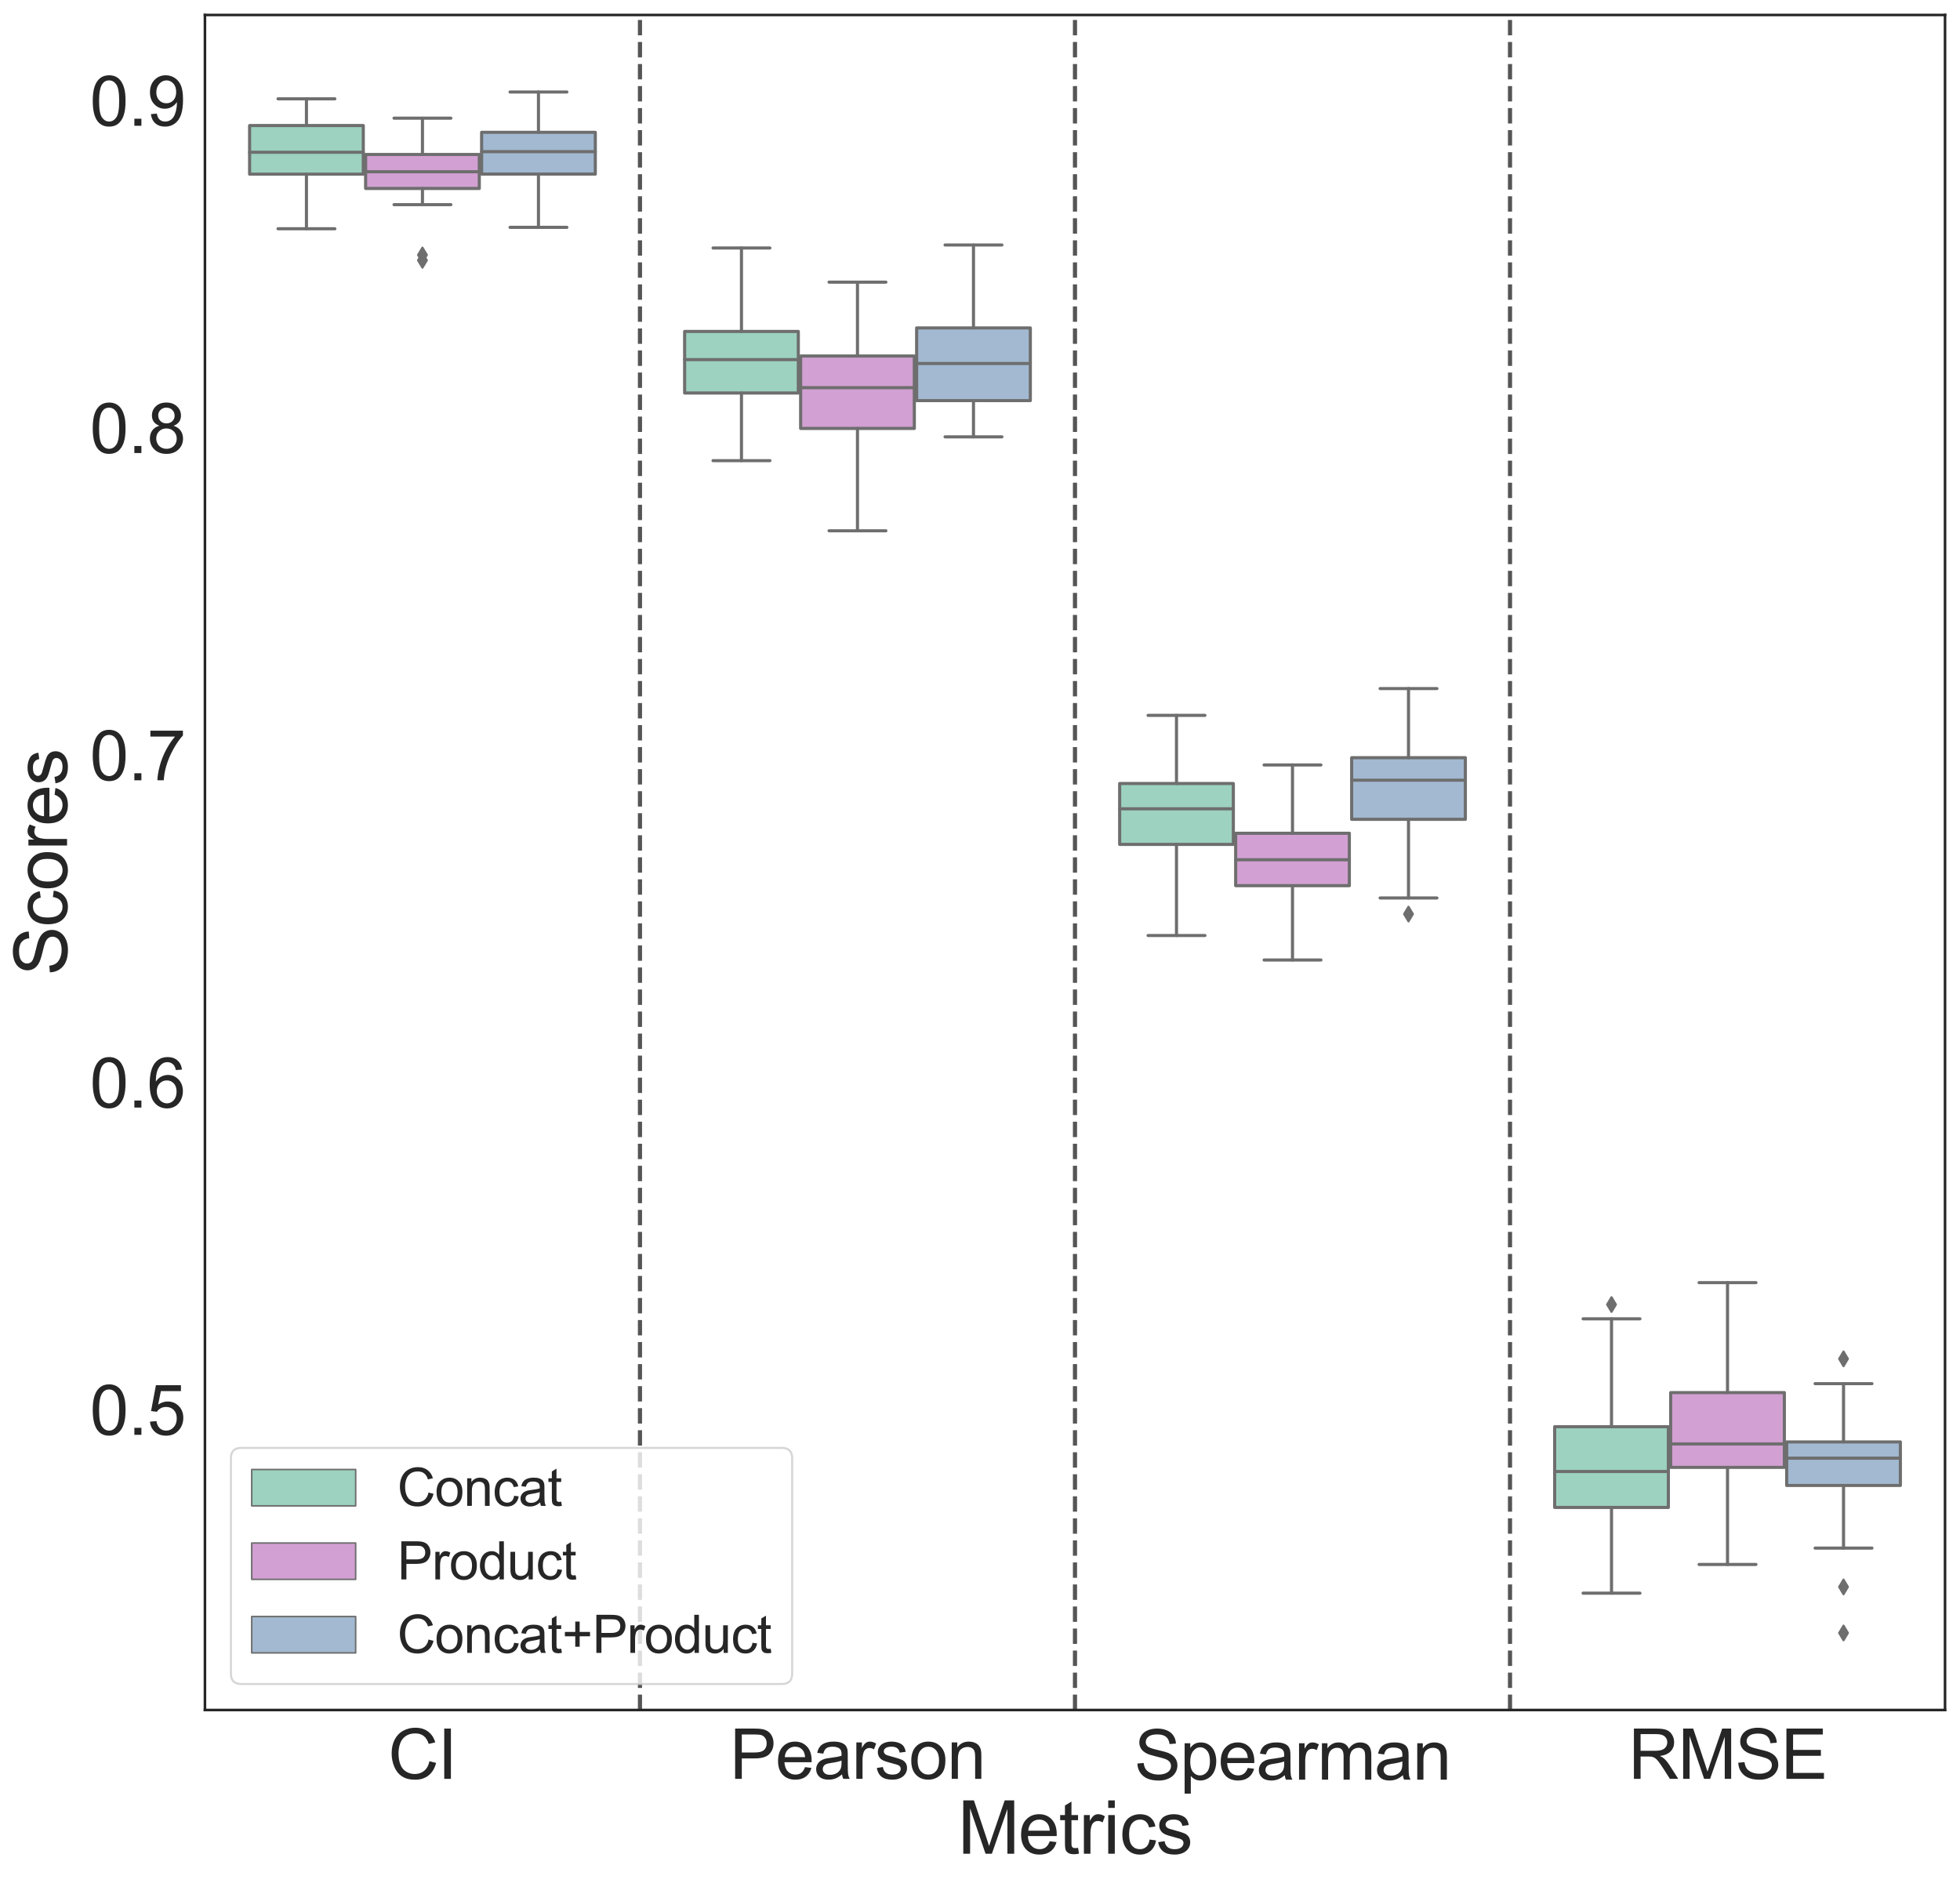 <?xml version="1.0" encoding="utf-8" standalone="no"?>
<!DOCTYPE svg PUBLIC "-//W3C//DTD SVG 1.1//EN"
  "http://www.w3.org/Graphics/SVG/1.1/DTD/svg11.dtd">
<svg height="905.89pt" version="1.1" viewBox="0 0 942.779 905.89" width="942.779pt" xmlns="http://www.w3.org/2000/svg" xmlns:xlink="http://www.w3.org/1999/xlink">
 <defs>
  <style type="text/css">*{stroke-linecap:butt;stroke-linejoin:round;}</style>
 </defs>
 <g id="figure_1">
  <g id="patch_1">
   <path d="M 0 905.89 
L 942.779 905.89 
L 942.779 -0 
L 0 -0 
z
" style="fill:#ffffff;"/>
  </g>
  <g id="axes_1">
   <g id="patch_2">
    <path d="M 98.579 822.6 
L 935.579 822.6 
L 935.579 7.2 
L 98.579 7.2 
z
" style="fill:#ffffff;"/>
   </g>
   <g id="matplotlib.axis_1">
    <g id="xtick_1">
     <g id="text_1">
      <!-- CI -->
      <g style="fill:#262626;" transform="translate(186.704 855.721)scale(0.33 -0.33)">
       <defs>
        <path d="M 3763 1606 
L 4369 1453 
Q 4178 706 3683 314 
Q 3188 -78 2472 -78 
Q 1731 -78 1267 223 
Q 803 525 561 1097 
Q 319 1669 319 2325 
Q 319 3041 592 3573 
Q 866 4106 1370 4382 
Q 1875 4659 2481 4659 
Q 3169 4659 3637 4309 
Q 4106 3959 4291 3325 
L 3694 3184 
Q 3534 3684 3231 3912 
Q 2928 4141 2469 4141 
Q 1941 4141 1586 3887 
Q 1231 3634 1087 3207 
Q 944 2781 944 2328 
Q 944 1744 1114 1308 
Q 1284 872 1643 656 
Q 2003 441 2422 441 
Q 2931 441 3284 734 
Q 3638 1028 3763 1606 
z
" id="ArialMT-43" transform="scale(0.016)"/>
        <path d="M 597 0 
L 597 4581 
L 1203 4581 
L 1203 0 
L 597 0 
z
" id="ArialMT-49" transform="scale(0.016)"/>
       </defs>
       <use xlink:href="#ArialMT-43"/>
       <use x="72.217" xlink:href="#ArialMT-49"/>
      </g>
     </g>
    </g>
    <g id="xtick_2">
     <g id="text_2">
      <!-- Pearson -->
      <g style="fill:#262626;" transform="translate(351.001 855.721)scale(0.33 -0.33)">
       <defs>
        <path d="M 494 0 
L 494 4581 
L 2222 4581 
Q 2678 4581 2919 4538 
Q 3256 4481 3484 4323 
Q 3713 4166 3852 3881 
Q 3991 3597 3991 3256 
Q 3991 2672 3619 2267 
Q 3247 1863 2275 1863 
L 1100 1863 
L 1100 0 
L 494 0 
z
M 1100 2403 
L 2284 2403 
Q 2872 2403 3119 2622 
Q 3366 2841 3366 3238 
Q 3366 3525 3220 3729 
Q 3075 3934 2838 4000 
Q 2684 4041 2272 4041 
L 1100 4041 
L 1100 2403 
z
" id="ArialMT-50" transform="scale(0.016)"/>
        <path d="M 2694 1069 
L 3275 997 
Q 3138 488 2766 206 
Q 2394 -75 1816 -75 
Q 1088 -75 661 373 
Q 234 822 234 1631 
Q 234 2469 665 2931 
Q 1097 3394 1784 3394 
Q 2450 3394 2872 2941 
Q 3294 2488 3294 1666 
Q 3294 1616 3291 1516 
L 816 1516 
Q 847 969 1125 678 
Q 1403 388 1819 388 
Q 2128 388 2347 550 
Q 2566 713 2694 1069 
z
M 847 1978 
L 2700 1978 
Q 2663 2397 2488 2606 
Q 2219 2931 1791 2931 
Q 1403 2931 1139 2672 
Q 875 2413 847 1978 
z
" id="ArialMT-65" transform="scale(0.016)"/>
        <path d="M 2588 409 
Q 2275 144 1986 34 
Q 1697 -75 1366 -75 
Q 819 -75 525 192 
Q 231 459 231 875 
Q 231 1119 342 1320 
Q 453 1522 633 1644 
Q 813 1766 1038 1828 
Q 1203 1872 1538 1913 
Q 2219 1994 2541 2106 
Q 2544 2222 2544 2253 
Q 2544 2597 2384 2738 
Q 2169 2928 1744 2928 
Q 1347 2928 1158 2789 
Q 969 2650 878 2297 
L 328 2372 
Q 403 2725 575 2942 
Q 747 3159 1072 3276 
Q 1397 3394 1825 3394 
Q 2250 3394 2515 3294 
Q 2781 3194 2906 3042 
Q 3031 2891 3081 2659 
Q 3109 2516 3109 2141 
L 3109 1391 
Q 3109 606 3145 398 
Q 3181 191 3288 0 
L 2700 0 
Q 2613 175 2588 409 
z
M 2541 1666 
Q 2234 1541 1622 1453 
Q 1275 1403 1131 1340 
Q 988 1278 909 1158 
Q 831 1038 831 891 
Q 831 666 1001 516 
Q 1172 366 1500 366 
Q 1825 366 2078 508 
Q 2331 650 2450 897 
Q 2541 1088 2541 1459 
L 2541 1666 
z
" id="ArialMT-61" transform="scale(0.016)"/>
        <path d="M 416 0 
L 416 3319 
L 922 3319 
L 922 2816 
Q 1116 3169 1280 3281 
Q 1444 3394 1641 3394 
Q 1925 3394 2219 3213 
L 2025 2691 
Q 1819 2813 1613 2813 
Q 1428 2813 1281 2702 
Q 1134 2591 1072 2394 
Q 978 2094 978 1738 
L 978 0 
L 416 0 
z
" id="ArialMT-72" transform="scale(0.016)"/>
        <path d="M 197 991 
L 753 1078 
Q 800 744 1014 566 
Q 1228 388 1613 388 
Q 2000 388 2187 545 
Q 2375 703 2375 916 
Q 2375 1106 2209 1216 
Q 2094 1291 1634 1406 
Q 1016 1563 777 1677 
Q 538 1791 414 1992 
Q 291 2194 291 2438 
Q 291 2659 392 2848 
Q 494 3038 669 3163 
Q 800 3259 1026 3326 
Q 1253 3394 1513 3394 
Q 1903 3394 2198 3281 
Q 2494 3169 2634 2976 
Q 2775 2784 2828 2463 
L 2278 2388 
Q 2241 2644 2061 2787 
Q 1881 2931 1553 2931 
Q 1166 2931 1000 2803 
Q 834 2675 834 2503 
Q 834 2394 903 2306 
Q 972 2216 1119 2156 
Q 1203 2125 1616 2013 
Q 2213 1853 2448 1751 
Q 2684 1650 2818 1456 
Q 2953 1263 2953 975 
Q 2953 694 2789 445 
Q 2625 197 2315 61 
Q 2006 -75 1616 -75 
Q 969 -75 630 194 
Q 291 463 197 991 
z
" id="ArialMT-73" transform="scale(0.016)"/>
        <path d="M 213 1659 
Q 213 2581 725 3025 
Q 1153 3394 1769 3394 
Q 2453 3394 2887 2945 
Q 3322 2497 3322 1706 
Q 3322 1066 3130 698 
Q 2938 331 2570 128 
Q 2203 -75 1769 -75 
Q 1072 -75 642 372 
Q 213 819 213 1659 
z
M 791 1659 
Q 791 1022 1069 705 
Q 1347 388 1769 388 
Q 2188 388 2466 706 
Q 2744 1025 2744 1678 
Q 2744 2294 2464 2611 
Q 2184 2928 1769 2928 
Q 1347 2928 1069 2612 
Q 791 2297 791 1659 
z
" id="ArialMT-6f" transform="scale(0.016)"/>
        <path d="M 422 0 
L 422 3319 
L 928 3319 
L 928 2847 
Q 1294 3394 1984 3394 
Q 2284 3394 2536 3286 
Q 2788 3178 2913 3003 
Q 3038 2828 3088 2588 
Q 3119 2431 3119 2041 
L 3119 0 
L 2556 0 
L 2556 2019 
Q 2556 2363 2490 2533 
Q 2425 2703 2258 2804 
Q 2091 2906 1866 2906 
Q 1506 2906 1245 2678 
Q 984 2450 984 1813 
L 984 0 
L 422 0 
z
" id="ArialMT-6e" transform="scale(0.016)"/>
       </defs>
       <use xlink:href="#ArialMT-50"/>
       <use x="66.699" xlink:href="#ArialMT-65"/>
       <use x="122.314" xlink:href="#ArialMT-61"/>
       <use x="177.93" xlink:href="#ArialMT-72"/>
       <use x="211.23" xlink:href="#ArialMT-73"/>
       <use x="261.23" xlink:href="#ArialMT-6f"/>
       <use x="316.846" xlink:href="#ArialMT-6e"/>
      </g>
     </g>
    </g>
    <g id="xtick_3">
     <g id="text_3">
      <!-- Spearman -->
      <g style="fill:#262626;" transform="translate(545.582 856.123)scale(0.33 -0.33)">
       <defs>
        <path d="M 288 1472 
L 859 1522 
Q 900 1178 1048 958 
Q 1197 738 1509 602 
Q 1822 466 2213 466 
Q 2559 466 2825 569 
Q 3091 672 3220 851 
Q 3350 1031 3350 1244 
Q 3350 1459 3225 1620 
Q 3100 1781 2813 1891 
Q 2628 1963 1997 2114 
Q 1366 2266 1113 2400 
Q 784 2572 623 2826 
Q 463 3081 463 3397 
Q 463 3744 659 4045 
Q 856 4347 1234 4503 
Q 1613 4659 2075 4659 
Q 2584 4659 2973 4495 
Q 3363 4331 3572 4012 
Q 3781 3694 3797 3291 
L 3216 3247 
Q 3169 3681 2898 3903 
Q 2628 4125 2100 4125 
Q 1550 4125 1298 3923 
Q 1047 3722 1047 3438 
Q 1047 3191 1225 3031 
Q 1400 2872 2139 2705 
Q 2878 2538 3153 2413 
Q 3553 2228 3743 1945 
Q 3934 1663 3934 1294 
Q 3934 928 3725 604 
Q 3516 281 3123 101 
Q 2731 -78 2241 -78 
Q 1619 -78 1198 103 
Q 778 284 539 648 
Q 300 1013 288 1472 
z
" id="ArialMT-53" transform="scale(0.016)"/>
        <path d="M 422 -1272 
L 422 3319 
L 934 3319 
L 934 2888 
Q 1116 3141 1344 3267 
Q 1572 3394 1897 3394 
Q 2322 3394 2647 3175 
Q 2972 2956 3137 2557 
Q 3303 2159 3303 1684 
Q 3303 1175 3120 767 
Q 2938 359 2589 142 
Q 2241 -75 1856 -75 
Q 1575 -75 1351 44 
Q 1128 163 984 344 
L 984 -1272 
L 422 -1272 
z
M 931 1641 
Q 931 1000 1190 694 
Q 1450 388 1819 388 
Q 2194 388 2461 705 
Q 2728 1022 2728 1688 
Q 2728 2322 2467 2637 
Q 2206 2953 1844 2953 
Q 1484 2953 1207 2617 
Q 931 2281 931 1641 
z
" id="ArialMT-70" transform="scale(0.016)"/>
        <path d="M 422 0 
L 422 3319 
L 925 3319 
L 925 2853 
Q 1081 3097 1340 3245 
Q 1600 3394 1931 3394 
Q 2300 3394 2536 3241 
Q 2772 3088 2869 2813 
Q 3263 3394 3894 3394 
Q 4388 3394 4653 3120 
Q 4919 2847 4919 2278 
L 4919 0 
L 4359 0 
L 4359 2091 
Q 4359 2428 4304 2576 
Q 4250 2725 4106 2815 
Q 3963 2906 3769 2906 
Q 3419 2906 3187 2673 
Q 2956 2441 2956 1928 
L 2956 0 
L 2394 0 
L 2394 2156 
Q 2394 2531 2256 2718 
Q 2119 2906 1806 2906 
Q 1569 2906 1367 2781 
Q 1166 2656 1075 2415 
Q 984 2175 984 1722 
L 984 0 
L 422 0 
z
" id="ArialMT-6d" transform="scale(0.016)"/>
       </defs>
       <use xlink:href="#ArialMT-53"/>
       <use x="66.699" xlink:href="#ArialMT-70"/>
       <use x="122.314" xlink:href="#ArialMT-65"/>
       <use x="177.93" xlink:href="#ArialMT-61"/>
       <use x="233.545" xlink:href="#ArialMT-72"/>
       <use x="266.846" xlink:href="#ArialMT-6d"/>
       <use x="350.146" xlink:href="#ArialMT-61"/>
       <use x="405.762" xlink:href="#ArialMT-6e"/>
      </g>
     </g>
    </g>
    <g id="xtick_4">
     <g id="text_4">
      <!-- RMSE -->
      <g style="fill:#262626;" transform="translate(783.281 855.721)scale(0.33 -0.33)">
       <defs>
        <path d="M 503 0 
L 503 4581 
L 2534 4581 
Q 3147 4581 3465 4457 
Q 3784 4334 3975 4021 
Q 4166 3709 4166 3331 
Q 4166 2844 3850 2509 
Q 3534 2175 2875 2084 
Q 3116 1969 3241 1856 
Q 3506 1613 3744 1247 
L 4541 0 
L 3778 0 
L 3172 953 
Q 2906 1366 2734 1584 
Q 2563 1803 2427 1890 
Q 2291 1978 2150 2013 
Q 2047 2034 1813 2034 
L 1109 2034 
L 1109 0 
L 503 0 
z
M 1109 2559 
L 2413 2559 
Q 2828 2559 3062 2645 
Q 3297 2731 3419 2920 
Q 3541 3109 3541 3331 
Q 3541 3656 3305 3865 
Q 3069 4075 2559 4075 
L 1109 4075 
L 1109 2559 
z
" id="ArialMT-52" transform="scale(0.016)"/>
        <path d="M 475 0 
L 475 4581 
L 1388 4581 
L 2472 1338 
Q 2622 884 2691 659 
Q 2769 909 2934 1394 
L 4031 4581 
L 4847 4581 
L 4847 0 
L 4263 0 
L 4263 3834 
L 2931 0 
L 2384 0 
L 1059 3900 
L 1059 0 
L 475 0 
z
" id="ArialMT-4d" transform="scale(0.016)"/>
        <path d="M 506 0 
L 506 4581 
L 3819 4581 
L 3819 4041 
L 1113 4041 
L 1113 2638 
L 3647 2638 
L 3647 2100 
L 1113 2100 
L 1113 541 
L 3925 541 
L 3925 0 
L 506 0 
z
" id="ArialMT-45" transform="scale(0.016)"/>
       </defs>
       <use xlink:href="#ArialMT-52"/>
       <use x="72.217" xlink:href="#ArialMT-4d"/>
       <use x="155.518" xlink:href="#ArialMT-53"/>
       <use x="222.217" xlink:href="#ArialMT-45"/>
      </g>
     </g>
    </g>
    <g id="text_5">
     <!-- Metrics -->
     <g style="fill:#262626;" transform="translate(460.693 891.734)scale(0.35 -0.35)">
      <defs>
       <path d="M 1650 503 
L 1731 6 
Q 1494 -44 1306 -44 
Q 1000 -44 831 53 
Q 663 150 594 308 
Q 525 466 525 972 
L 525 2881 
L 113 2881 
L 113 3319 
L 525 3319 
L 525 4141 
L 1084 4478 
L 1084 3319 
L 1650 3319 
L 1650 2881 
L 1084 2881 
L 1084 941 
Q 1084 700 1114 631 
Q 1144 563 1211 522 
Q 1278 481 1403 481 
Q 1497 481 1650 503 
z
" id="ArialMT-74" transform="scale(0.016)"/>
       <path d="M 425 3934 
L 425 4581 
L 988 4581 
L 988 3934 
L 425 3934 
z
M 425 0 
L 425 3319 
L 988 3319 
L 988 0 
L 425 0 
z
" id="ArialMT-69" transform="scale(0.016)"/>
       <path d="M 2588 1216 
L 3141 1144 
Q 3050 572 2676 248 
Q 2303 -75 1759 -75 
Q 1078 -75 664 370 
Q 250 816 250 1647 
Q 250 2184 428 2587 
Q 606 2991 970 3192 
Q 1334 3394 1763 3394 
Q 2303 3394 2647 3120 
Q 2991 2847 3088 2344 
L 2541 2259 
Q 2463 2594 2264 2762 
Q 2066 2931 1784 2931 
Q 1359 2931 1093 2626 
Q 828 2322 828 1663 
Q 828 994 1084 691 
Q 1341 388 1753 388 
Q 2084 388 2306 591 
Q 2528 794 2588 1216 
z
" id="ArialMT-63" transform="scale(0.016)"/>
      </defs>
      <use xlink:href="#ArialMT-4d"/>
      <use x="83.301" xlink:href="#ArialMT-65"/>
      <use x="138.916" xlink:href="#ArialMT-74"/>
      <use x="166.699" xlink:href="#ArialMT-72"/>
      <use x="200" xlink:href="#ArialMT-69"/>
      <use x="222.217" xlink:href="#ArialMT-63"/>
      <use x="272.217" xlink:href="#ArialMT-73"/>
     </g>
    </g>
   </g>
   <g id="matplotlib.axis_2">
    <g id="ytick_1">
     <g id="text_6">
      <!-- 0.5 -->
      <g style="fill:#262626;" transform="translate(43.209 690.229)scale(0.33 -0.33)">
       <defs>
        <path d="M 266 2259 
Q 266 3072 433 3567 
Q 600 4063 929 4331 
Q 1259 4600 1759 4600 
Q 2128 4600 2406 4451 
Q 2684 4303 2865 4023 
Q 3047 3744 3150 3342 
Q 3253 2941 3253 2259 
Q 3253 1453 3087 958 
Q 2922 463 2592 192 
Q 2263 -78 1759 -78 
Q 1097 -78 719 397 
Q 266 969 266 2259 
z
M 844 2259 
Q 844 1131 1108 757 
Q 1372 384 1759 384 
Q 2147 384 2411 759 
Q 2675 1134 2675 2259 
Q 2675 3391 2411 3762 
Q 2147 4134 1753 4134 
Q 1366 4134 1134 3806 
Q 844 3388 844 2259 
z
" id="ArialMT-30" transform="scale(0.016)"/>
        <path d="M 581 0 
L 581 641 
L 1222 641 
L 1222 0 
L 581 0 
z
" id="ArialMT-2e" transform="scale(0.016)"/>
        <path d="M 266 1200 
L 856 1250 
Q 922 819 1161 601 
Q 1400 384 1738 384 
Q 2144 384 2425 690 
Q 2706 997 2706 1503 
Q 2706 1984 2436 2262 
Q 2166 2541 1728 2541 
Q 1456 2541 1237 2417 
Q 1019 2294 894 2097 
L 366 2166 
L 809 4519 
L 3088 4519 
L 3088 3981 
L 1259 3981 
L 1013 2750 
Q 1425 3038 1878 3038 
Q 2478 3038 2890 2622 
Q 3303 2206 3303 1553 
Q 3303 931 2941 478 
Q 2500 -78 1738 -78 
Q 1113 -78 717 272 
Q 322 622 266 1200 
z
" id="ArialMT-35" transform="scale(0.016)"/>
       </defs>
       <use xlink:href="#ArialMT-30"/>
       <use x="55.615" xlink:href="#ArialMT-2e"/>
       <use x="83.398" xlink:href="#ArialMT-35"/>
      </g>
     </g>
    </g>
    <g id="ytick_2">
     <g id="text_7">
      <!-- 0.6 -->
      <g style="fill:#262626;" transform="translate(43.209 532.796)scale(0.33 -0.33)">
       <defs>
        <path d="M 3184 3459 
L 2625 3416 
Q 2550 3747 2413 3897 
Q 2184 4138 1850 4138 
Q 1581 4138 1378 3988 
Q 1113 3794 959 3422 
Q 806 3050 800 2363 
Q 1003 2672 1297 2822 
Q 1591 2972 1913 2972 
Q 2475 2972 2870 2558 
Q 3266 2144 3266 1488 
Q 3266 1056 3080 686 
Q 2894 316 2569 119 
Q 2244 -78 1831 -78 
Q 1128 -78 684 439 
Q 241 956 241 2144 
Q 241 3472 731 4075 
Q 1159 4600 1884 4600 
Q 2425 4600 2770 4297 
Q 3116 3994 3184 3459 
z
M 888 1484 
Q 888 1194 1011 928 
Q 1134 663 1356 523 
Q 1578 384 1822 384 
Q 2178 384 2434 671 
Q 2691 959 2691 1453 
Q 2691 1928 2437 2201 
Q 2184 2475 1800 2475 
Q 1419 2475 1153 2201 
Q 888 1928 888 1484 
z
" id="ArialMT-36" transform="scale(0.016)"/>
       </defs>
       <use xlink:href="#ArialMT-30"/>
       <use x="55.615" xlink:href="#ArialMT-2e"/>
       <use x="83.398" xlink:href="#ArialMT-36"/>
      </g>
     </g>
    </g>
    <g id="ytick_3">
     <g id="text_8">
      <!-- 0.7 -->
      <g style="fill:#262626;" transform="translate(43.209 375.363)scale(0.33 -0.33)">
       <defs>
        <path d="M 303 3981 
L 303 4522 
L 3269 4522 
L 3269 4084 
Q 2831 3619 2401 2847 
Q 1972 2075 1738 1259 
Q 1569 684 1522 0 
L 944 0 
Q 953 541 1156 1306 
Q 1359 2072 1739 2783 
Q 2119 3494 2547 3981 
L 303 3981 
z
" id="ArialMT-37" transform="scale(0.016)"/>
       </defs>
       <use xlink:href="#ArialMT-30"/>
       <use x="55.615" xlink:href="#ArialMT-2e"/>
       <use x="83.398" xlink:href="#ArialMT-37"/>
      </g>
     </g>
    </g>
    <g id="ytick_4">
     <g id="text_9">
      <!-- 0.8 -->
      <g style="fill:#262626;" transform="translate(43.209 217.931)scale(0.33 -0.33)">
       <defs>
        <path d="M 1131 2484 
Q 781 2613 612 2850 
Q 444 3088 444 3419 
Q 444 3919 803 4259 
Q 1163 4600 1759 4600 
Q 2359 4600 2725 4251 
Q 3091 3903 3091 3403 
Q 3091 3084 2923 2848 
Q 2756 2613 2416 2484 
Q 2838 2347 3058 2040 
Q 3278 1734 3278 1309 
Q 3278 722 2862 322 
Q 2447 -78 1769 -78 
Q 1091 -78 675 323 
Q 259 725 259 1325 
Q 259 1772 486 2073 
Q 713 2375 1131 2484 
z
M 1019 3438 
Q 1019 3113 1228 2906 
Q 1438 2700 1772 2700 
Q 2097 2700 2305 2904 
Q 2513 3109 2513 3406 
Q 2513 3716 2298 3927 
Q 2084 4138 1766 4138 
Q 1444 4138 1231 3931 
Q 1019 3725 1019 3438 
z
M 838 1322 
Q 838 1081 952 856 
Q 1066 631 1291 507 
Q 1516 384 1775 384 
Q 2178 384 2440 643 
Q 2703 903 2703 1303 
Q 2703 1709 2433 1975 
Q 2163 2241 1756 2241 
Q 1359 2241 1098 1978 
Q 838 1716 838 1322 
z
" id="ArialMT-38" transform="scale(0.016)"/>
       </defs>
       <use xlink:href="#ArialMT-30"/>
       <use x="55.615" xlink:href="#ArialMT-2e"/>
       <use x="83.398" xlink:href="#ArialMT-38"/>
      </g>
     </g>
    </g>
    <g id="ytick_5">
     <g id="text_10">
      <!-- 0.9 -->
      <g style="fill:#262626;" transform="translate(43.209 60.498)scale(0.33 -0.33)">
       <defs>
        <path d="M 350 1059 
L 891 1109 
Q 959 728 1153 556 
Q 1347 384 1650 384 
Q 1909 384 2104 503 
Q 2300 622 2425 820 
Q 2550 1019 2634 1356 
Q 2719 1694 2719 2044 
Q 2719 2081 2716 2156 
Q 2547 1888 2255 1720 
Q 1963 1553 1622 1553 
Q 1053 1553 659 1965 
Q 266 2378 266 3053 
Q 266 3750 677 4175 
Q 1088 4600 1706 4600 
Q 2153 4600 2523 4359 
Q 2894 4119 3086 3673 
Q 3278 3228 3278 2384 
Q 3278 1506 3087 986 
Q 2897 466 2520 194 
Q 2144 -78 1638 -78 
Q 1100 -78 759 220 
Q 419 519 350 1059 
z
M 2653 3081 
Q 2653 3566 2395 3850 
Q 2138 4134 1775 4134 
Q 1400 4134 1122 3828 
Q 844 3522 844 3034 
Q 844 2597 1108 2323 
Q 1372 2050 1759 2050 
Q 2150 2050 2401 2323 
Q 2653 2597 2653 3081 
z
" id="ArialMT-39" transform="scale(0.016)"/>
       </defs>
       <use xlink:href="#ArialMT-30"/>
       <use x="55.615" xlink:href="#ArialMT-2e"/>
       <use x="83.398" xlink:href="#ArialMT-39"/>
      </g>
     </g>
    </g>
    <g id="text_11">
     <!-- Scores -->
     <g style="fill:#262626;" transform="translate(32.252 469.363)rotate(-90)scale(0.35 -0.35)">
      <use xlink:href="#ArialMT-53"/>
      <use x="66.699" xlink:href="#ArialMT-63"/>
      <use x="116.699" xlink:href="#ArialMT-6f"/>
      <use x="172.314" xlink:href="#ArialMT-72"/>
      <use x="205.615" xlink:href="#ArialMT-65"/>
      <use x="261.23" xlink:href="#ArialMT-73"/>
     </g>
    </g>
   </g>
   <g id="patch_3">
    <path clip-path="url(#p2e2c71f6ea)" d="M 120.062 83.781 
L 174.746 83.781 
L 174.746 60.394 
L 120.062 60.394 
L 120.062 83.781 
z
" style="fill:#9cd2bf;stroke:#6e6e6e;stroke-linejoin:miter;stroke-width:1.5;"/>
   </g>
   <g id="patch_4">
    <path clip-path="url(#p2e2c71f6ea)" d="M 175.862 90.654 
L 230.546 90.654 
L 230.546 74.303 
L 175.862 74.303 
L 175.862 90.654 
z
" style="fill:#d2a0d2;stroke:#6e6e6e;stroke-linejoin:miter;stroke-width:1.5;"/>
   </g>
   <g id="patch_5">
    <path clip-path="url(#p2e2c71f6ea)" d="M 231.662 83.749 
L 286.346 83.749 
L 286.346 63.642 
L 231.662 63.642 
L 231.662 83.749 
z
" style="fill:#a2b9d1;stroke:#6e6e6e;stroke-linejoin:miter;stroke-width:1.5;"/>
   </g>
   <g id="patch_6">
    <path clip-path="url(#p2e2c71f6ea)" d="M 329.312 189.057 
L 383.996 189.057 
L 383.996 159.44 
L 329.312 159.44 
L 329.312 189.057 
z
" style="fill:#9cd2bf;stroke:#6e6e6e;stroke-linejoin:miter;stroke-width:1.5;"/>
   </g>
   <g id="patch_7">
    <path clip-path="url(#p2e2c71f6ea)" d="M 385.112 206.096 
L 439.796 206.096 
L 439.796 171.262 
L 385.112 171.262 
L 385.112 206.096 
z
" style="fill:#d2a0d2;stroke:#6e6e6e;stroke-linejoin:miter;stroke-width:1.5;"/>
   </g>
   <g id="patch_8">
    <path clip-path="url(#p2e2c71f6ea)" d="M 440.912 192.716 
L 495.596 192.716 
L 495.596 157.746 
L 440.912 157.746 
L 440.912 192.716 
z
" style="fill:#a2b9d1;stroke:#6e6e6e;stroke-linejoin:miter;stroke-width:1.5;"/>
   </g>
   <g id="patch_9">
    <path clip-path="url(#p2e2c71f6ea)" d="M 538.562 406.2 
L 593.246 406.2 
L 593.246 376.909 
L 538.562 376.909 
L 538.562 406.2 
z
" style="fill:#9cd2bf;stroke:#6e6e6e;stroke-linejoin:miter;stroke-width:1.5;"/>
   </g>
   <g id="patch_10">
    <path clip-path="url(#p2e2c71f6ea)" d="M 594.362 426.055 
L 649.046 426.055 
L 649.046 400.839 
L 594.362 400.839 
L 594.362 426.055 
z
" style="fill:#d2a0d2;stroke:#6e6e6e;stroke-linejoin:miter;stroke-width:1.5;"/>
   </g>
   <g id="patch_11">
    <path clip-path="url(#p2e2c71f6ea)" d="M 650.162 394.136 
L 704.846 394.136 
L 704.846 364.492 
L 650.162 364.492 
L 650.162 394.136 
z
" style="fill:#a2b9d1;stroke:#6e6e6e;stroke-linejoin:miter;stroke-width:1.5;"/>
   </g>
   <g id="patch_12">
    <path clip-path="url(#p2e2c71f6ea)" d="M 747.812 725.165 
L 802.496 725.165 
L 802.496 686.332 
L 747.812 686.332 
L 747.812 725.165 
z
" style="fill:#9cd2bf;stroke:#6e6e6e;stroke-linejoin:miter;stroke-width:1.5;"/>
   </g>
   <g id="patch_13">
    <path clip-path="url(#p2e2c71f6ea)" d="M 803.612 705.892 
L 858.296 705.892 
L 858.296 669.914 
L 803.612 669.914 
L 803.612 705.892 
z
" style="fill:#d2a0d2;stroke:#6e6e6e;stroke-linejoin:miter;stroke-width:1.5;"/>
   </g>
   <g id="patch_14">
    <path clip-path="url(#p2e2c71f6ea)" d="M 859.412 714.588 
L 914.096 714.588 
L 914.096 693.646 
L 859.412 693.646 
L 859.412 714.588 
z
" style="fill:#a2b9d1;stroke:#6e6e6e;stroke-linejoin:miter;stroke-width:1.5;"/>
   </g>
   <g id="patch_15">
    <path clip-path="url(#p2e2c71f6ea)" d="M 203.204 1465.583 
L 203.204 1465.583 
L 203.204 1465.583 
L 203.204 1465.583 
z
" style="fill:#9cd2bf;stroke:#6e6e6e;stroke-linejoin:miter;stroke-width:0.75;"/>
   </g>
   <g id="patch_16">
    <path clip-path="url(#p2e2c71f6ea)" d="M 203.204 1465.583 
L 203.204 1465.583 
L 203.204 1465.583 
L 203.204 1465.583 
z
" style="fill:#d2a0d2;stroke:#6e6e6e;stroke-linejoin:miter;stroke-width:0.75;"/>
   </g>
   <g id="patch_17">
    <path clip-path="url(#p2e2c71f6ea)" d="M 203.204 1465.583 
L 203.204 1465.583 
L 203.204 1465.583 
L 203.204 1465.583 
z
" style="fill:#a2b9d1;stroke:#6e6e6e;stroke-linejoin:miter;stroke-width:0.75;"/>
   </g>
   <g id="line2d_1">
    <path clip-path="url(#p2e2c71f6ea)" d="M 147.404 83.781 
L 147.404 110.049 
" style="fill:none;stroke:#6e6e6e;stroke-linecap:round;stroke-width:1.5;"/>
   </g>
   <g id="line2d_2">
    <path clip-path="url(#p2e2c71f6ea)" d="M 147.404 60.394 
L 147.404 47.537 
" style="fill:none;stroke:#6e6e6e;stroke-linecap:round;stroke-width:1.5;"/>
   </g>
   <g id="line2d_3">
    <path clip-path="url(#p2e2c71f6ea)" d="M 133.733 110.049 
L 161.075 110.049 
" style="fill:none;stroke:#6e6e6e;stroke-linecap:round;stroke-width:1.5;"/>
   </g>
   <g id="line2d_4">
    <path clip-path="url(#p2e2c71f6ea)" d="M 133.733 47.537 
L 161.075 47.537 
" style="fill:none;stroke:#6e6e6e;stroke-linecap:round;stroke-width:1.5;"/>
   </g>
   <g id="line2d_5"/>
   <g id="line2d_6">
    <path clip-path="url(#p2e2c71f6ea)" d="M 203.204 90.654 
L 203.204 98.449 
" style="fill:none;stroke:#6e6e6e;stroke-linecap:round;stroke-width:1.5;"/>
   </g>
   <g id="line2d_7">
    <path clip-path="url(#p2e2c71f6ea)" d="M 203.204 74.303 
L 203.204 56.851 
" style="fill:none;stroke:#6e6e6e;stroke-linecap:round;stroke-width:1.5;"/>
   </g>
   <g id="line2d_8">
    <path clip-path="url(#p2e2c71f6ea)" d="M 189.533 98.449 
L 216.875 98.449 
" style="fill:none;stroke:#6e6e6e;stroke-linecap:round;stroke-width:1.5;"/>
   </g>
   <g id="line2d_9">
    <path clip-path="url(#p2e2c71f6ea)" d="M 189.533 56.851 
L 216.875 56.851 
" style="fill:none;stroke:#6e6e6e;stroke-linecap:round;stroke-width:1.5;"/>
   </g>
   <g id="line2d_10">
    <defs>
     <path d="M -0 3.536 
L 2.121 0 
L -0 -3.536 
L -2.121 -0 
z
" id="m51d97640f3" style="stroke:#6e6e6e;stroke-linejoin:miter;"/>
    </defs>
    <g clip-path="url(#p2e2c71f6ea)">
     <use style="fill:#6e6e6e;stroke:#6e6e6e;stroke-linejoin:miter;" x="203.204" xlink:href="#m51d97640f3" y="122.644"/>
     <use style="fill:#6e6e6e;stroke:#6e6e6e;stroke-linejoin:miter;" x="203.204" xlink:href="#m51d97640f3" y="125.226"/>
    </g>
   </g>
   <g id="line2d_11">
    <path clip-path="url(#p2e2c71f6ea)" d="M 259.004 83.749 
L 259.004 109.366 
" style="fill:none;stroke:#6e6e6e;stroke-linecap:round;stroke-width:1.5;"/>
   </g>
   <g id="line2d_12">
    <path clip-path="url(#p2e2c71f6ea)" d="M 259.004 63.642 
L 259.004 44.264 
" style="fill:none;stroke:#6e6e6e;stroke-linecap:round;stroke-width:1.5;"/>
   </g>
   <g id="line2d_13">
    <path clip-path="url(#p2e2c71f6ea)" d="M 245.333 109.366 
L 272.675 109.366 
" style="fill:none;stroke:#6e6e6e;stroke-linecap:round;stroke-width:1.5;"/>
   </g>
   <g id="line2d_14">
    <path clip-path="url(#p2e2c71f6ea)" d="M 245.333 44.264 
L 272.675 44.264 
" style="fill:none;stroke:#6e6e6e;stroke-linecap:round;stroke-width:1.5;"/>
   </g>
   <g id="line2d_15"/>
   <g id="line2d_16">
    <path clip-path="url(#p2e2c71f6ea)" d="M 356.654 189.057 
L 356.654 221.6 
" style="fill:none;stroke:#6e6e6e;stroke-linecap:round;stroke-width:1.5;"/>
   </g>
   <g id="line2d_17">
    <path clip-path="url(#p2e2c71f6ea)" d="M 356.654 159.44 
L 356.654 119.295 
" style="fill:none;stroke:#6e6e6e;stroke-linecap:round;stroke-width:1.5;"/>
   </g>
   <g id="line2d_18">
    <path clip-path="url(#p2e2c71f6ea)" d="M 342.983 221.6 
L 370.325 221.6 
" style="fill:none;stroke:#6e6e6e;stroke-linecap:round;stroke-width:1.5;"/>
   </g>
   <g id="line2d_19">
    <path clip-path="url(#p2e2c71f6ea)" d="M 342.983 119.295 
L 370.325 119.295 
" style="fill:none;stroke:#6e6e6e;stroke-linecap:round;stroke-width:1.5;"/>
   </g>
   <g id="line2d_20"/>
   <g id="line2d_21">
    <path clip-path="url(#p2e2c71f6ea)" d="M 412.454 206.096 
L 412.454 255.342 
" style="fill:none;stroke:#6e6e6e;stroke-linecap:round;stroke-width:1.5;"/>
   </g>
   <g id="line2d_22">
    <path clip-path="url(#p2e2c71f6ea)" d="M 412.454 171.262 
L 412.454 135.73 
" style="fill:none;stroke:#6e6e6e;stroke-linecap:round;stroke-width:1.5;"/>
   </g>
   <g id="line2d_23">
    <path clip-path="url(#p2e2c71f6ea)" d="M 398.783 255.342 
L 426.125 255.342 
" style="fill:none;stroke:#6e6e6e;stroke-linecap:round;stroke-width:1.5;"/>
   </g>
   <g id="line2d_24">
    <path clip-path="url(#p2e2c71f6ea)" d="M 398.783 135.73 
L 426.125 135.73 
" style="fill:none;stroke:#6e6e6e;stroke-linecap:round;stroke-width:1.5;"/>
   </g>
   <g id="line2d_25"/>
   <g id="line2d_26">
    <path clip-path="url(#p2e2c71f6ea)" d="M 468.254 192.716 
L 468.254 210.151 
" style="fill:none;stroke:#6e6e6e;stroke-linecap:round;stroke-width:1.5;"/>
   </g>
   <g id="line2d_27">
    <path clip-path="url(#p2e2c71f6ea)" d="M 468.254 157.746 
L 468.254 117.851 
" style="fill:none;stroke:#6e6e6e;stroke-linecap:round;stroke-width:1.5;"/>
   </g>
   <g id="line2d_28">
    <path clip-path="url(#p2e2c71f6ea)" d="M 454.583 210.151 
L 481.925 210.151 
" style="fill:none;stroke:#6e6e6e;stroke-linecap:round;stroke-width:1.5;"/>
   </g>
   <g id="line2d_29">
    <path clip-path="url(#p2e2c71f6ea)" d="M 454.583 117.851 
L 481.925 117.851 
" style="fill:none;stroke:#6e6e6e;stroke-linecap:round;stroke-width:1.5;"/>
   </g>
   <g id="line2d_30"/>
   <g id="line2d_31">
    <path clip-path="url(#p2e2c71f6ea)" d="M 565.904 406.2 
L 565.904 450.033 
" style="fill:none;stroke:#6e6e6e;stroke-linecap:round;stroke-width:1.5;"/>
   </g>
   <g id="line2d_32">
    <path clip-path="url(#p2e2c71f6ea)" d="M 565.904 376.909 
L 565.904 344.132 
" style="fill:none;stroke:#6e6e6e;stroke-linecap:round;stroke-width:1.5;"/>
   </g>
   <g id="line2d_33">
    <path clip-path="url(#p2e2c71f6ea)" d="M 552.233 450.033 
L 579.575 450.033 
" style="fill:none;stroke:#6e6e6e;stroke-linecap:round;stroke-width:1.5;"/>
   </g>
   <g id="line2d_34">
    <path clip-path="url(#p2e2c71f6ea)" d="M 552.233 344.132 
L 579.575 344.132 
" style="fill:none;stroke:#6e6e6e;stroke-linecap:round;stroke-width:1.5;"/>
   </g>
   <g id="line2d_35"/>
   <g id="line2d_36">
    <path clip-path="url(#p2e2c71f6ea)" d="M 621.704 426.055 
L 621.704 461.81 
" style="fill:none;stroke:#6e6e6e;stroke-linecap:round;stroke-width:1.5;"/>
   </g>
   <g id="line2d_37">
    <path clip-path="url(#p2e2c71f6ea)" d="M 621.704 400.839 
L 621.704 367.986 
" style="fill:none;stroke:#6e6e6e;stroke-linecap:round;stroke-width:1.5;"/>
   </g>
   <g id="line2d_38">
    <path clip-path="url(#p2e2c71f6ea)" d="M 608.033 461.81 
L 635.375 461.81 
" style="fill:none;stroke:#6e6e6e;stroke-linecap:round;stroke-width:1.5;"/>
   </g>
   <g id="line2d_39">
    <path clip-path="url(#p2e2c71f6ea)" d="M 608.033 367.986 
L 635.375 367.986 
" style="fill:none;stroke:#6e6e6e;stroke-linecap:round;stroke-width:1.5;"/>
   </g>
   <g id="line2d_40"/>
   <g id="line2d_41">
    <path clip-path="url(#p2e2c71f6ea)" d="M 677.504 394.136 
L 677.504 431.975 
" style="fill:none;stroke:#6e6e6e;stroke-linecap:round;stroke-width:1.5;"/>
   </g>
   <g id="line2d_42">
    <path clip-path="url(#p2e2c71f6ea)" d="M 677.504 364.492 
L 677.504 331.244 
" style="fill:none;stroke:#6e6e6e;stroke-linecap:round;stroke-width:1.5;"/>
   </g>
   <g id="line2d_43">
    <path clip-path="url(#p2e2c71f6ea)" d="M 663.833 431.975 
L 691.175 431.975 
" style="fill:none;stroke:#6e6e6e;stroke-linecap:round;stroke-width:1.5;"/>
   </g>
   <g id="line2d_44">
    <path clip-path="url(#p2e2c71f6ea)" d="M 663.833 331.244 
L 691.175 331.244 
" style="fill:none;stroke:#6e6e6e;stroke-linecap:round;stroke-width:1.5;"/>
   </g>
   <g id="line2d_45">
    <g clip-path="url(#p2e2c71f6ea)">
     <use style="fill:#6e6e6e;stroke:#6e6e6e;stroke-linejoin:miter;" x="677.504" xlink:href="#m51d97640f3" y="439.71"/>
    </g>
   </g>
   <g id="line2d_46">
    <path clip-path="url(#p2e2c71f6ea)" d="M 775.154 725.165 
L 775.154 766.398 
" style="fill:none;stroke:#6e6e6e;stroke-linecap:round;stroke-width:1.5;"/>
   </g>
   <g id="line2d_47">
    <path clip-path="url(#p2e2c71f6ea)" d="M 775.154 686.332 
L 775.154 634.419 
" style="fill:none;stroke:#6e6e6e;stroke-linecap:round;stroke-width:1.5;"/>
   </g>
   <g id="line2d_48">
    <path clip-path="url(#p2e2c71f6ea)" d="M 761.483 766.398 
L 788.825 766.398 
" style="fill:none;stroke:#6e6e6e;stroke-linecap:round;stroke-width:1.5;"/>
   </g>
   <g id="line2d_49">
    <path clip-path="url(#p2e2c71f6ea)" d="M 761.483 634.419 
L 788.825 634.419 
" style="fill:none;stroke:#6e6e6e;stroke-linecap:round;stroke-width:1.5;"/>
   </g>
   <g id="line2d_50">
    <g clip-path="url(#p2e2c71f6ea)">
     <use style="fill:#6e6e6e;stroke:#6e6e6e;stroke-linejoin:miter;" x="775.154" xlink:href="#m51d97640f3" y="627.547"/>
    </g>
   </g>
   <g id="line2d_51">
    <path clip-path="url(#p2e2c71f6ea)" d="M 830.954 705.892 
L 830.954 752.587 
" style="fill:none;stroke:#6e6e6e;stroke-linecap:round;stroke-width:1.5;"/>
   </g>
   <g id="line2d_52">
    <path clip-path="url(#p2e2c71f6ea)" d="M 830.954 669.914 
L 830.954 617.02 
" style="fill:none;stroke:#6e6e6e;stroke-linecap:round;stroke-width:1.5;"/>
   </g>
   <g id="line2d_53">
    <path clip-path="url(#p2e2c71f6ea)" d="M 817.283 752.587 
L 844.625 752.587 
" style="fill:none;stroke:#6e6e6e;stroke-linecap:round;stroke-width:1.5;"/>
   </g>
   <g id="line2d_54">
    <path clip-path="url(#p2e2c71f6ea)" d="M 817.283 617.02 
L 844.625 617.02 
" style="fill:none;stroke:#6e6e6e;stroke-linecap:round;stroke-width:1.5;"/>
   </g>
   <g id="line2d_55"/>
   <g id="line2d_56">
    <path clip-path="url(#p2e2c71f6ea)" d="M 886.754 714.588 
L 886.754 744.713 
" style="fill:none;stroke:#6e6e6e;stroke-linecap:round;stroke-width:1.5;"/>
   </g>
   <g id="line2d_57">
    <path clip-path="url(#p2e2c71f6ea)" d="M 886.754 693.646 
L 886.754 665.612 
" style="fill:none;stroke:#6e6e6e;stroke-linecap:round;stroke-width:1.5;"/>
   </g>
   <g id="line2d_58">
    <path clip-path="url(#p2e2c71f6ea)" d="M 873.083 744.713 
L 900.425 744.713 
" style="fill:none;stroke:#6e6e6e;stroke-linecap:round;stroke-width:1.5;"/>
   </g>
   <g id="line2d_59">
    <path clip-path="url(#p2e2c71f6ea)" d="M 873.083 665.612 
L 900.425 665.612 
" style="fill:none;stroke:#6e6e6e;stroke-linecap:round;stroke-width:1.5;"/>
   </g>
   <g id="line2d_60">
    <g clip-path="url(#p2e2c71f6ea)">
     <use style="fill:#6e6e6e;stroke:#6e6e6e;stroke-linejoin:miter;" x="886.754" xlink:href="#m51d97640f3" y="763.388"/>
     <use style="fill:#6e6e6e;stroke:#6e6e6e;stroke-linejoin:miter;" x="886.754" xlink:href="#m51d97640f3" y="785.536"/>
     <use style="fill:#6e6e6e;stroke:#6e6e6e;stroke-linejoin:miter;" x="886.754" xlink:href="#m51d97640f3" y="653.676"/>
    </g>
   </g>
   <g id="line2d_61">
    <path clip-path="url(#p2e2c71f6ea)" d="M 307.829 822.6 
L 307.829 7.2 
" style="fill:none;stroke:#555555;stroke-dasharray:7.4,3.2;stroke-dashoffset:0;stroke-width:2;"/>
   </g>
   <g id="line2d_62">
    <path clip-path="url(#p2e2c71f6ea)" d="M 517.079 822.6 
L 517.079 7.2 
" style="fill:none;stroke:#555555;stroke-dasharray:7.4,3.2;stroke-dashoffset:0;stroke-width:2;"/>
   </g>
   <g id="line2d_63">
    <path clip-path="url(#p2e2c71f6ea)" d="M 726.329 822.6 
L 726.329 7.2 
" style="fill:none;stroke:#555555;stroke-dasharray:7.4,3.2;stroke-dashoffset:0;stroke-width:2;"/>
   </g>
   <g id="line2d_64">
    <path clip-path="url(#p2e2c71f6ea)" d="M 120.062 73.23 
L 174.746 73.23 
" style="fill:none;stroke:#6e6e6e;stroke-linecap:round;stroke-width:1.5;"/>
   </g>
   <g id="line2d_65">
    <path clip-path="url(#p2e2c71f6ea)" d="M 175.862 82.61 
L 230.546 82.61 
" style="fill:none;stroke:#6e6e6e;stroke-linecap:round;stroke-width:1.5;"/>
   </g>
   <g id="line2d_66">
    <path clip-path="url(#p2e2c71f6ea)" d="M 231.662 72.952 
L 286.346 72.952 
" style="fill:none;stroke:#6e6e6e;stroke-linecap:round;stroke-width:1.5;"/>
   </g>
   <g id="line2d_67">
    <path clip-path="url(#p2e2c71f6ea)" d="M 329.312 172.986 
L 383.996 172.986 
" style="fill:none;stroke:#6e6e6e;stroke-linecap:round;stroke-width:1.5;"/>
   </g>
   <g id="line2d_68">
    <path clip-path="url(#p2e2c71f6ea)" d="M 385.112 186.503 
L 439.796 186.503 
" style="fill:none;stroke:#6e6e6e;stroke-linecap:round;stroke-width:1.5;"/>
   </g>
   <g id="line2d_69">
    <path clip-path="url(#p2e2c71f6ea)" d="M 440.912 174.866 
L 495.596 174.866 
" style="fill:none;stroke:#6e6e6e;stroke-linecap:round;stroke-width:1.5;"/>
   </g>
   <g id="line2d_70">
    <path clip-path="url(#p2e2c71f6ea)" d="M 538.562 389.081 
L 593.246 389.081 
" style="fill:none;stroke:#6e6e6e;stroke-linecap:round;stroke-width:1.5;"/>
   </g>
   <g id="line2d_71">
    <path clip-path="url(#p2e2c71f6ea)" d="M 594.362 413.588 
L 649.046 413.588 
" style="fill:none;stroke:#6e6e6e;stroke-linecap:round;stroke-width:1.5;"/>
   </g>
   <g id="line2d_72">
    <path clip-path="url(#p2e2c71f6ea)" d="M 650.162 375.311 
L 704.846 375.311 
" style="fill:none;stroke:#6e6e6e;stroke-linecap:round;stroke-width:1.5;"/>
   </g>
   <g id="line2d_73">
    <path clip-path="url(#p2e2c71f6ea)" d="M 747.812 707.858 
L 802.496 707.858 
" style="fill:none;stroke:#6e6e6e;stroke-linecap:round;stroke-width:1.5;"/>
   </g>
   <g id="line2d_74">
    <path clip-path="url(#p2e2c71f6ea)" d="M 803.612 694.61 
L 858.296 694.61 
" style="fill:none;stroke:#6e6e6e;stroke-linecap:round;stroke-width:1.5;"/>
   </g>
   <g id="line2d_75">
    <path clip-path="url(#p2e2c71f6ea)" d="M 859.412 701.445 
L 914.096 701.445 
" style="fill:none;stroke:#6e6e6e;stroke-linecap:round;stroke-width:1.5;"/>
   </g>
   <g id="patch_18">
    <path d="M 98.579 822.6 
L 98.579 7.2 
" style="fill:none;stroke:#262626;stroke-linecap:square;stroke-linejoin:miter;stroke-width:1.25;"/>
   </g>
   <g id="patch_19">
    <path d="M 935.579 822.6 
L 935.579 7.2 
" style="fill:none;stroke:#262626;stroke-linecap:square;stroke-linejoin:miter;stroke-width:1.25;"/>
   </g>
   <g id="patch_20">
    <path d="M 98.579 822.6 
L 935.579 822.6 
" style="fill:none;stroke:#262626;stroke-linecap:square;stroke-linejoin:miter;stroke-width:1.25;"/>
   </g>
   <g id="patch_21">
    <path d="M 98.579 7.2 
L 935.579 7.2 
" style="fill:none;stroke:#262626;stroke-linecap:square;stroke-linejoin:miter;stroke-width:1.25;"/>
   </g>
   <g id="legend_1">
    <g id="patch_22">
     <path d="M 116.079 810.1 
L 376.04 810.1 
Q 381.04 810.1 381.04 805.1 
L 381.04 701.51 
Q 381.04 696.51 376.04 696.51 
L 116.079 696.51 
Q 111.079 696.51 111.079 701.51 
L 111.079 805.1 
Q 111.079 810.1 116.079 810.1 
z
" style="fill:#ffffff;opacity:0.8;stroke:#cccccc;stroke-linejoin:miter;"/>
    </g>
    <g id="patch_23">
     <path d="M 121.079 724.405 
L 171.079 724.405 
L 171.079 706.905 
L 121.079 706.905 
z
" style="fill:#9cd2bf;stroke:#6e6e6e;stroke-linejoin:miter;stroke-width:0.75;"/>
    </g>
    <g id="text_12">
     <!-- Concat -->
     <g style="fill:#262626;" transform="translate(191.079 724.405)scale(0.25 -0.25)">
      <use xlink:href="#ArialMT-43"/>
      <use x="72.217" xlink:href="#ArialMT-6f"/>
      <use x="127.832" xlink:href="#ArialMT-6e"/>
      <use x="183.447" xlink:href="#ArialMT-63"/>
      <use x="233.447" xlink:href="#ArialMT-61"/>
      <use x="289.062" xlink:href="#ArialMT-74"/>
     </g>
    </g>
    <g id="patch_24">
     <path d="M 121.079 759.768 
L 171.079 759.768 
L 171.079 742.268 
L 121.079 742.268 
z
" style="fill:#d2a0d2;stroke:#6e6e6e;stroke-linejoin:miter;stroke-width:0.75;"/>
    </g>
    <g id="text_13">
     <!-- Product -->
     <g style="fill:#262626;" transform="translate(191.079 759.768)scale(0.25 -0.25)">
      <defs>
       <path d="M 2575 0 
L 2575 419 
Q 2259 -75 1647 -75 
Q 1250 -75 917 144 
Q 584 363 401 755 
Q 219 1147 219 1656 
Q 219 2153 384 2558 
Q 550 2963 881 3178 
Q 1213 3394 1622 3394 
Q 1922 3394 2156 3267 
Q 2391 3141 2538 2938 
L 2538 4581 
L 3097 4581 
L 3097 0 
L 2575 0 
z
M 797 1656 
Q 797 1019 1065 703 
Q 1334 388 1700 388 
Q 2069 388 2326 689 
Q 2584 991 2584 1609 
Q 2584 2291 2321 2609 
Q 2059 2928 1675 2928 
Q 1300 2928 1048 2622 
Q 797 2316 797 1656 
z
" id="ArialMT-64" transform="scale(0.016)"/>
       <path d="M 2597 0 
L 2597 488 
Q 2209 -75 1544 -75 
Q 1250 -75 995 37 
Q 741 150 617 320 
Q 494 491 444 738 
Q 409 903 409 1263 
L 409 3319 
L 972 3319 
L 972 1478 
Q 972 1038 1006 884 
Q 1059 663 1231 536 
Q 1403 409 1656 409 
Q 1909 409 2131 539 
Q 2353 669 2445 892 
Q 2538 1116 2538 1541 
L 2538 3319 
L 3100 3319 
L 3100 0 
L 2597 0 
z
" id="ArialMT-75" transform="scale(0.016)"/>
      </defs>
      <use xlink:href="#ArialMT-50"/>
      <use x="66.699" xlink:href="#ArialMT-72"/>
      <use x="100" xlink:href="#ArialMT-6f"/>
      <use x="155.615" xlink:href="#ArialMT-64"/>
      <use x="211.23" xlink:href="#ArialMT-75"/>
      <use x="266.846" xlink:href="#ArialMT-63"/>
      <use x="316.846" xlink:href="#ArialMT-74"/>
     </g>
    </g>
    <g id="patch_25">
     <path d="M 121.079 795.131 
L 171.079 795.131 
L 171.079 777.631 
L 121.079 777.631 
z
" style="fill:#a2b9d1;stroke:#6e6e6e;stroke-linejoin:miter;stroke-width:0.75;"/>
    </g>
    <g id="text_14">
     <!-- Concat+Product -->
     <g style="fill:#262626;" transform="translate(191.079 795.131)scale(0.25 -0.25)">
      <defs>
       <path d="M 1603 741 
L 1603 1997 
L 356 1997 
L 356 2522 
L 1603 2522 
L 1603 3769 
L 2134 3769 
L 2134 2522 
L 3381 2522 
L 3381 1997 
L 2134 1997 
L 2134 741 
L 1603 741 
z
" id="ArialMT-2b" transform="scale(0.016)"/>
      </defs>
      <use xlink:href="#ArialMT-43"/>
      <use x="72.217" xlink:href="#ArialMT-6f"/>
      <use x="127.832" xlink:href="#ArialMT-6e"/>
      <use x="183.447" xlink:href="#ArialMT-63"/>
      <use x="233.447" xlink:href="#ArialMT-61"/>
      <use x="289.062" xlink:href="#ArialMT-74"/>
      <use x="316.846" xlink:href="#ArialMT-2b"/>
      <use x="375.244" xlink:href="#ArialMT-50"/>
      <use x="441.943" xlink:href="#ArialMT-72"/>
      <use x="475.244" xlink:href="#ArialMT-6f"/>
      <use x="530.859" xlink:href="#ArialMT-64"/>
      <use x="586.475" xlink:href="#ArialMT-75"/>
      <use x="642.09" xlink:href="#ArialMT-63"/>
      <use x="692.09" xlink:href="#ArialMT-74"/>
     </g>
    </g>
   </g>
  </g>
 </g>
 <defs>
  <clipPath id="p2e2c71f6ea">
   <rect height="815.4" width="837" x="98.579" y="7.2"/>
  </clipPath>
 </defs>
</svg>
